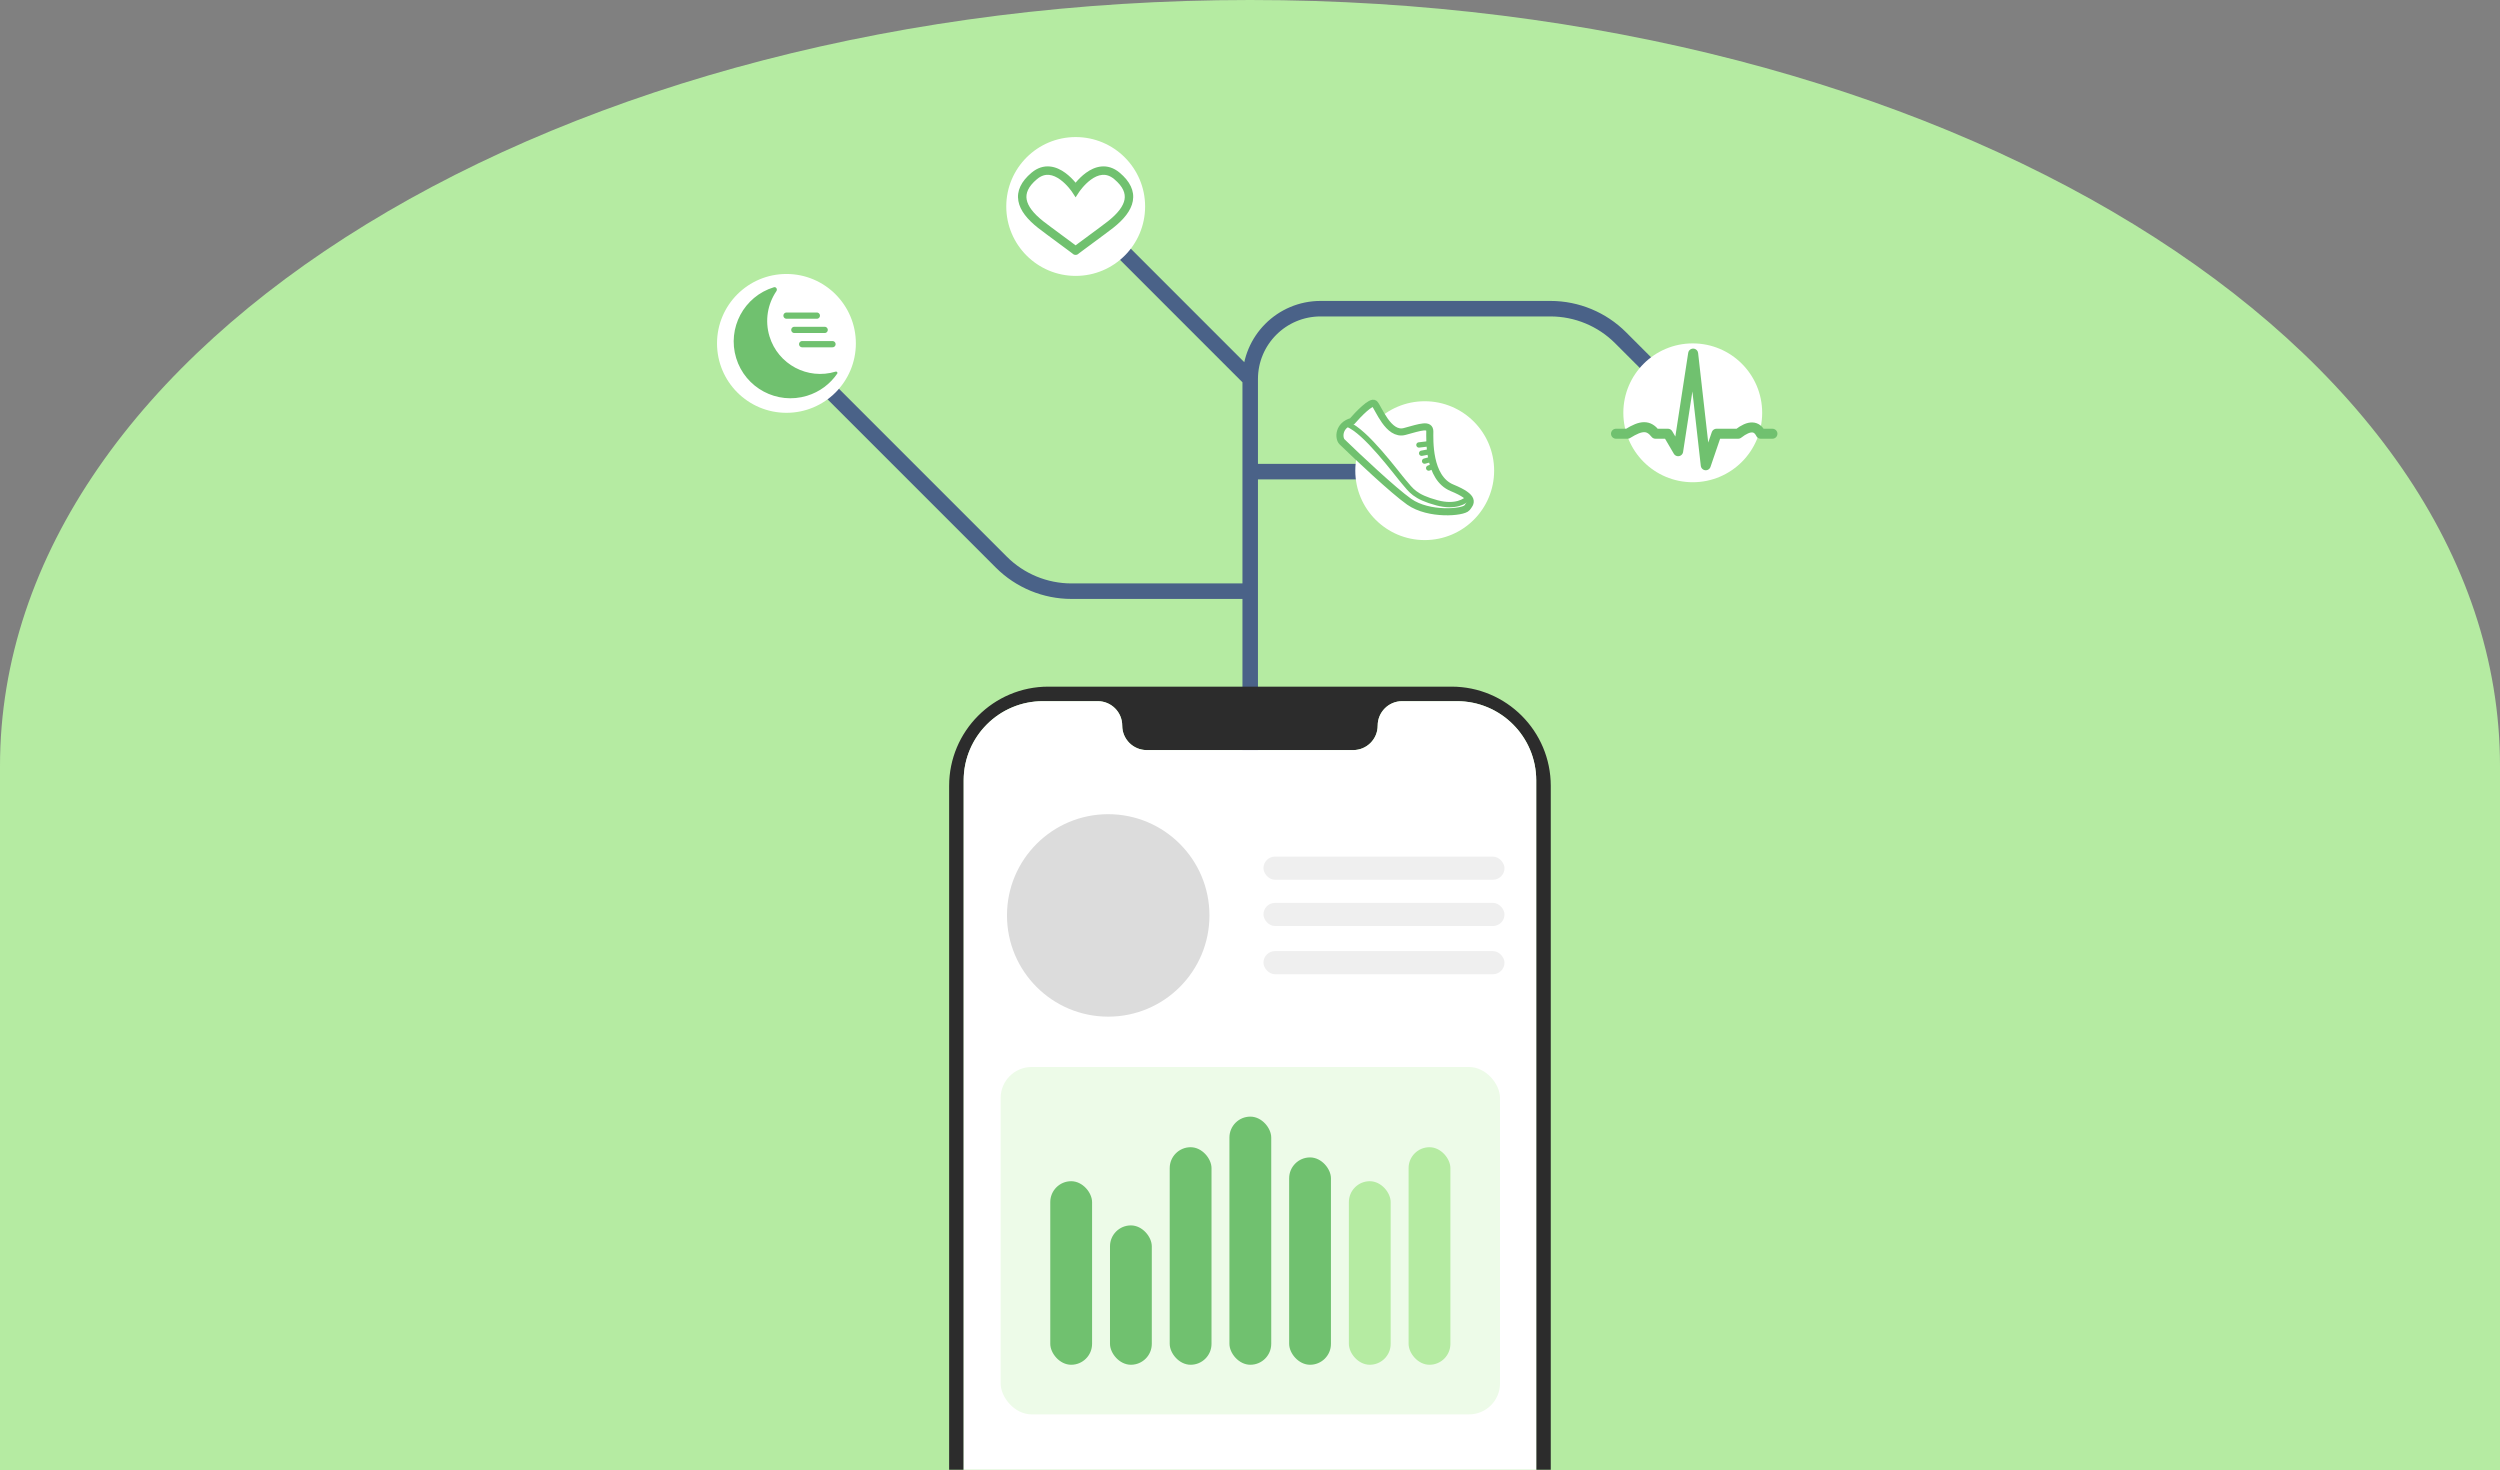 <svg width="806" height="474" viewBox="0 0 806 474" fill="none" xmlns="http://www.w3.org/2000/svg">
<rect x="0" y="0" width="806" height="474" fill="#808080" stroke="none"/>
<path d="M403 0C180.429 0 0 110.586 0 247V474H806V247C806 110.586 625.571 0 403 0Z" fill="#B5EBA2"/>
<path d="M459.64 152.053H403.066M546.366 132.78L522.478 108.892C516.477 102.891 508.338 99.52 499.851 99.52H425.758C413.226 99.52 403.066 109.679 403.066 122.212V122.212M347.114 66.259L403.066 122.212M403.066 122.212V190.598M403.066 244.374V190.598M252.927 111.332L322.821 181.225C328.822 187.226 336.961 190.598 345.448 190.598H403.066" stroke="#4A6288" stroke-width="5"/>
<circle cx="545.745" cy="133.091" r="22.381" fill="white"/>
<path d="M521 139.835H524.714C529.23 137.017 531.496 137.02 533.725 139.835H537.733L541.034 145.471L545.87 114L549.938 150L553.41 139.835H560.377C564.038 136.987 566.381 137.27 567.67 139.835H571.431" stroke="#70C16F" stroke-width="3.224" stroke-linecap="round" stroke-linejoin="round"/>
<path d="M481.71 151.742C481.71 164.103 471.69 174.123 459.329 174.123C446.969 174.123 436.948 164.103 436.948 151.742C436.948 139.381 446.969 129.361 459.329 129.361C471.69 129.361 481.71 139.381 481.71 151.742Z" fill="white"/>
<path d="M443.13 130.142C442.136 129.158 437.89 133.542 435.892 135.857C431.446 137.072 431.505 141.283 432.675 142.441C437.768 147.384 449.228 158.169 454.317 161.757C460.678 166.243 471.791 165.23 472.961 163.711C474.131 162.191 475.886 160.455 468.135 157.272C460.385 154.089 460.97 141.572 460.97 139.113C460.97 136.653 458.119 137.666 452.854 139.113C447.59 140.56 444.373 131.372 443.13 130.142Z" fill="white" stroke="#70C16F" stroke-width="2.285" stroke-linejoin="round"/>
<path d="M473.4 160.455C472.473 161.661 469.159 163.682 463.31 162.119C455.998 160.166 454.901 157.995 452.635 155.391C450.368 152.786 440.278 138.968 434.429 136.798" stroke="#70C16F" stroke-width="1.714" stroke-linecap="round"/>
<path d="M461.116 143.019L457.461 143.453M460.97 145.624L458.338 146.13M461.701 148.011L459.289 148.662M462.359 150.254L460.605 150.905" stroke="#70C16F" stroke-width="1.714" stroke-linecap="round"/>
<circle cx="346.803" cy="66.57" r="22.381" fill="white"/>
<path d="M360.12 56.73C366.315 61.95 364.663 67.17 358.055 72.39C356.006 74.009 346.901 80.634 346.774 80.818C346.775 80.821 346.775 80.822 346.774 80.822C346.772 80.822 346.772 80.821 346.774 80.818C346.646 80.634 337.542 74.009 335.492 72.39C328.885 67.17 327.233 61.95 333.427 56.73C340.159 51.058 346.774 61.147 346.774 61.147C346.774 61.147 353.388 51.058 360.12 56.73Z" fill="white"/>
<path d="M360.12 56.73L359.244 57.77L359.244 57.77L360.12 56.73ZM358.055 72.39L358.897 73.457L358.897 73.457L358.055 72.39ZM333.427 56.73L334.303 57.77L334.303 57.77L333.427 56.73ZM335.492 72.39L336.335 71.324L336.335 71.324L335.492 72.39ZM346.774 61.147L345.637 61.892L346.774 63.626L347.91 61.892L346.774 61.147ZM359.244 57.77C362.129 60.201 362.899 62.364 362.55 64.322C362.176 66.427 360.444 68.771 357.212 71.324L358.897 73.457C362.274 70.789 364.672 67.913 365.226 64.799C365.807 61.537 364.306 58.48 360.996 55.691L359.244 57.77ZM332.552 55.691C329.242 58.48 327.74 61.537 328.321 64.799C328.875 67.913 331.273 70.789 334.65 73.457L336.335 71.324C333.104 68.771 331.372 66.427 330.997 64.322C330.648 62.364 331.418 60.201 334.303 57.77L332.552 55.691ZM346.774 61.147C347.91 61.892 347.91 61.893 347.91 61.893C347.91 61.893 347.91 61.894 347.909 61.894C347.909 61.894 347.909 61.894 347.909 61.894C347.909 61.894 347.91 61.893 347.911 61.892C347.913 61.889 347.916 61.884 347.921 61.877C347.93 61.862 347.946 61.839 347.968 61.808C348.011 61.745 348.078 61.65 348.167 61.528C348.346 61.285 348.611 60.938 348.95 60.537C349.634 59.729 350.592 58.732 351.721 57.911C352.858 57.085 354.086 56.498 355.322 56.381C356.507 56.269 357.825 56.574 359.244 57.77L360.996 55.691C359.049 54.051 357.016 53.49 355.067 53.675C353.169 53.854 351.481 54.725 350.123 55.712C348.758 56.705 347.642 57.875 346.875 58.782C346.489 59.238 346.184 59.635 345.975 59.922C345.87 60.065 345.788 60.181 345.731 60.263C345.703 60.304 345.681 60.337 345.665 60.36C345.657 60.372 345.651 60.381 345.646 60.388C345.644 60.392 345.642 60.395 345.64 60.397C345.64 60.398 345.639 60.399 345.638 60.4C345.638 60.401 345.638 60.401 345.638 60.401C345.637 60.402 345.637 60.402 346.774 61.147ZM346.774 61.147C347.91 60.402 347.91 60.402 347.91 60.401C347.91 60.401 347.909 60.401 347.909 60.4C347.908 60.399 347.908 60.398 347.907 60.397C347.905 60.395 347.903 60.392 347.901 60.388C347.896 60.381 347.89 60.372 347.882 60.36C347.866 60.337 347.844 60.304 347.816 60.263C347.759 60.181 347.678 60.065 347.573 59.922C347.363 59.635 347.059 59.238 346.673 58.782C345.906 57.875 344.79 56.705 343.424 55.712C342.066 54.725 340.378 53.854 338.481 53.675C336.532 53.49 334.498 54.051 332.552 55.691L334.303 57.77C335.722 56.574 337.041 56.269 338.225 56.381C339.461 56.498 340.689 57.085 341.826 57.911C342.955 58.732 343.914 59.729 344.597 60.537C344.937 60.938 345.202 61.285 345.38 61.528C345.469 61.65 345.536 61.745 345.58 61.808C345.601 61.839 345.617 61.862 345.627 61.877C345.632 61.884 345.635 61.889 345.637 61.892C345.637 61.893 345.638 61.894 345.638 61.894C345.638 61.894 345.638 61.894 345.638 61.894C345.638 61.894 345.638 61.893 345.638 61.893C345.637 61.893 345.637 61.892 346.774 61.147ZM357.212 71.324C356.21 72.115 353.447 74.158 350.886 76.049C349.613 76.989 348.397 77.887 347.491 78.561C347.038 78.898 346.659 79.182 346.388 79.388C346.253 79.491 346.138 79.579 346.053 79.647C346.011 79.681 345.967 79.716 345.928 79.749C345.91 79.765 345.882 79.79 345.852 79.818C345.85 79.82 345.749 79.911 345.658 80.043L347.89 81.594C347.834 81.673 347.783 81.728 347.768 81.744C347.746 81.767 347.729 81.784 347.72 81.793C347.71 81.802 347.703 81.808 347.7 81.811C347.698 81.812 347.697 81.814 347.696 81.814C347.695 81.815 347.694 81.816 347.694 81.816C347.694 81.816 347.695 81.816 347.695 81.815C347.696 81.814 347.697 81.814 347.698 81.812C347.701 81.81 347.704 81.808 347.709 81.804C347.718 81.796 347.73 81.787 347.745 81.775C347.808 81.725 347.904 81.65 348.034 81.551C348.293 81.354 348.662 81.077 349.113 80.742C350.014 80.071 351.226 79.177 352.501 78.236C355.036 76.363 357.85 74.284 358.897 73.457L357.212 71.324ZM345.658 80.043C345.631 80.08 345.585 80.151 345.54 80.248C345.504 80.324 345.414 80.533 345.413 80.818C345.412 81.17 345.558 81.621 345.977 81.924C346.313 82.167 346.651 82.181 346.774 82.181V79.463C346.895 79.463 347.233 79.478 347.569 79.72C347.987 80.023 348.132 80.473 348.131 80.825C348.131 81.109 348.04 81.317 348.005 81.392C347.961 81.488 347.915 81.558 347.89 81.594L345.658 80.043ZM334.65 73.457C335.697 74.284 338.511 76.363 341.046 78.236C342.322 79.177 343.533 80.071 344.434 80.742C344.885 81.077 345.254 81.354 345.513 81.551C345.643 81.65 345.74 81.725 345.802 81.775C345.817 81.787 345.829 81.796 345.838 81.804C345.843 81.807 345.846 81.81 345.849 81.812C345.851 81.814 345.853 81.815 345.853 81.815C345.853 81.815 345.852 81.815 345.851 81.814C345.85 81.813 345.849 81.812 345.847 81.811C345.844 81.808 345.836 81.801 345.827 81.792C345.818 81.784 345.8 81.767 345.778 81.743C345.763 81.727 345.711 81.672 345.656 81.591L347.891 80.045C347.799 79.912 347.698 79.82 347.696 79.818C347.666 79.79 347.638 79.766 347.619 79.75C347.58 79.716 347.536 79.681 347.495 79.648C347.409 79.579 347.295 79.491 347.16 79.389C346.888 79.182 346.509 78.898 346.057 78.561C345.151 77.887 343.934 76.989 342.661 76.049C340.1 74.158 337.337 72.115 336.335 71.324L334.65 73.457ZM345.656 81.592C345.631 81.555 345.585 81.486 345.541 81.391C345.506 81.316 345.417 81.109 345.416 80.827C345.415 80.479 345.556 80.028 345.975 79.723C346.312 79.478 346.651 79.463 346.774 79.463V82.181C346.897 82.181 347.237 82.166 347.575 81.921C347.993 81.616 348.135 81.165 348.134 80.816C348.133 80.533 348.043 80.325 348.008 80.249C347.964 80.153 347.917 80.083 347.891 80.045L345.656 81.592Z" fill="#70C16F"/>
<circle cx="253.549" cy="110.71" r="22.381" fill="white"/>
<path d="M269.922 120.459C270.156 120.118 269.805 119.688 269.409 119.809V119.809C260.391 122.564 250.846 117.487 248.092 108.468C246.519 103.32 247.499 98.001 250.307 93.871C250.728 93.252 250.212 92.391 249.496 92.609V92.609C239.833 95.561 234.393 105.787 237.344 115.449C240.296 125.112 250.522 130.552 260.184 127.601C264.307 126.341 267.661 123.758 269.922 120.459Z" fill="#70C16F"/>
<path d="M253.574 101.759H263.348M256.096 106.361H265.87M258.619 110.964H268.392" stroke="#70C16F" stroke-width="2.018" stroke-linecap="round" stroke-linejoin="round"/>
<mask id="mask0_399_541" style="mask-type:alpha" maskUnits="userSpaceOnUse" x="0" y="0" width="806" height="474">
<path d="M403 0C180.429 0 0 110.586 0 247V474H806V247C806 110.586 625.571 0 403 0Z" fill="#B5EBA2"/>
</mask>
<g mask="url(#mask0_399_541)">
<path fill-rule="evenodd" clip-rule="evenodd" d="M338 221.372C320.327 221.372 306 235.698 306 253.372V596.049C306 613.722 320.327 628.049 338 628.049H467.968C485.641 628.049 499.968 613.722 499.968 596.049V253.372C499.968 235.698 485.641 221.372 467.968 221.372H338ZM336.245 226.057C322.129 226.057 310.685 237.5 310.685 251.617V591.363C310.685 609.037 325.012 623.363 342.685 623.363H463.283C480.956 623.363 495.283 609.037 495.283 591.363V251.617C495.283 237.5 483.839 226.057 469.723 226.057H452.048C447.694 226.057 444.163 229.587 444.163 233.942C444.163 238.297 440.633 241.827 436.279 241.827H402.984H369.689C365.335 241.827 361.805 238.297 361.805 233.942C361.805 229.587 358.274 226.057 353.92 226.057H336.245Z" fill="#2C2C2C"/>
<path d="M310.685 251.616C310.685 237.5 322.129 226.057 336.245 226.057H353.919C358.274 226.057 361.804 229.587 361.804 233.942V233.942C361.804 238.296 365.335 241.827 369.689 241.827H402.984H436.278C440.633 241.827 444.163 238.296 444.163 233.942V233.942C444.163 229.587 447.694 226.057 452.048 226.057H469.723C483.839 226.057 495.283 237.5 495.283 251.616V591.363C495.283 609.036 480.956 623.363 463.283 623.363H342.685C325.012 623.363 310.685 609.036 310.685 591.363V251.616Z" fill="white"/>
<mask id="mask1_399_541" style="mask-type:alpha" maskUnits="userSpaceOnUse" x="310" y="226" width="186" height="398">
<path d="M310.685 251.616C310.685 237.5 322.129 226.057 336.245 226.057H353.919C358.274 226.057 361.804 229.587 361.804 233.942V233.942C361.804 238.296 365.335 241.827 369.689 241.827H402.984H436.278C440.633 241.827 444.163 238.296 444.163 233.942V233.942C444.163 229.587 447.694 226.057 452.048 226.057H469.723C483.839 226.057 495.283 237.5 495.283 251.616V591.363C495.283 609.036 480.956 623.363 463.283 623.363H342.685C325.012 623.363 310.685 609.036 310.685 591.363V251.616Z" fill="white"/>
</mask>
<g mask="url(#mask1_399_541)">
<circle cx="357.289" cy="295.132" r="32.639" fill="#DCDCDC"/>
<rect x="407.336" y="276.17" width="77.712" height="7.46" rx="3.73" fill="#EFEFEF"/>
<rect x="407.336" y="291.091" width="77.712" height="7.46" rx="3.73" fill="#EFEFEF"/>
<rect x="407.336" y="306.633" width="77.712" height="7.46" rx="3.73" fill="#EFEFEF"/>
<rect x="322.607" y="344" width="161" height="112" rx="10" fill="#EDFBE8"/>
<rect x="338.607" y="380.822" width="13.478" height="59.178" rx="6.739" fill="#70C16F"/>
<rect x="357.861" y="395.068" width="13.478" height="44.931" rx="6.739" fill="#70C16F"/>
<rect x="377.115" y="369.863" width="13.478" height="70.137" rx="6.739" fill="#70C16F"/>
<rect x="396.368" y="360" width="13.478" height="80" rx="6.739" fill="#70C16F"/>
<rect x="415.622" y="373.151" width="13.478" height="66.849" rx="6.739" fill="#70C16F"/>
<rect x="434.876" y="380.822" width="13.478" height="59.178" rx="6.739" fill="#B5EBA2"/>
<rect x="454.129" y="369.863" width="13.478" height="70.137" rx="6.739" fill="#B5EBA2"/>
</g>
</g>
</svg>

